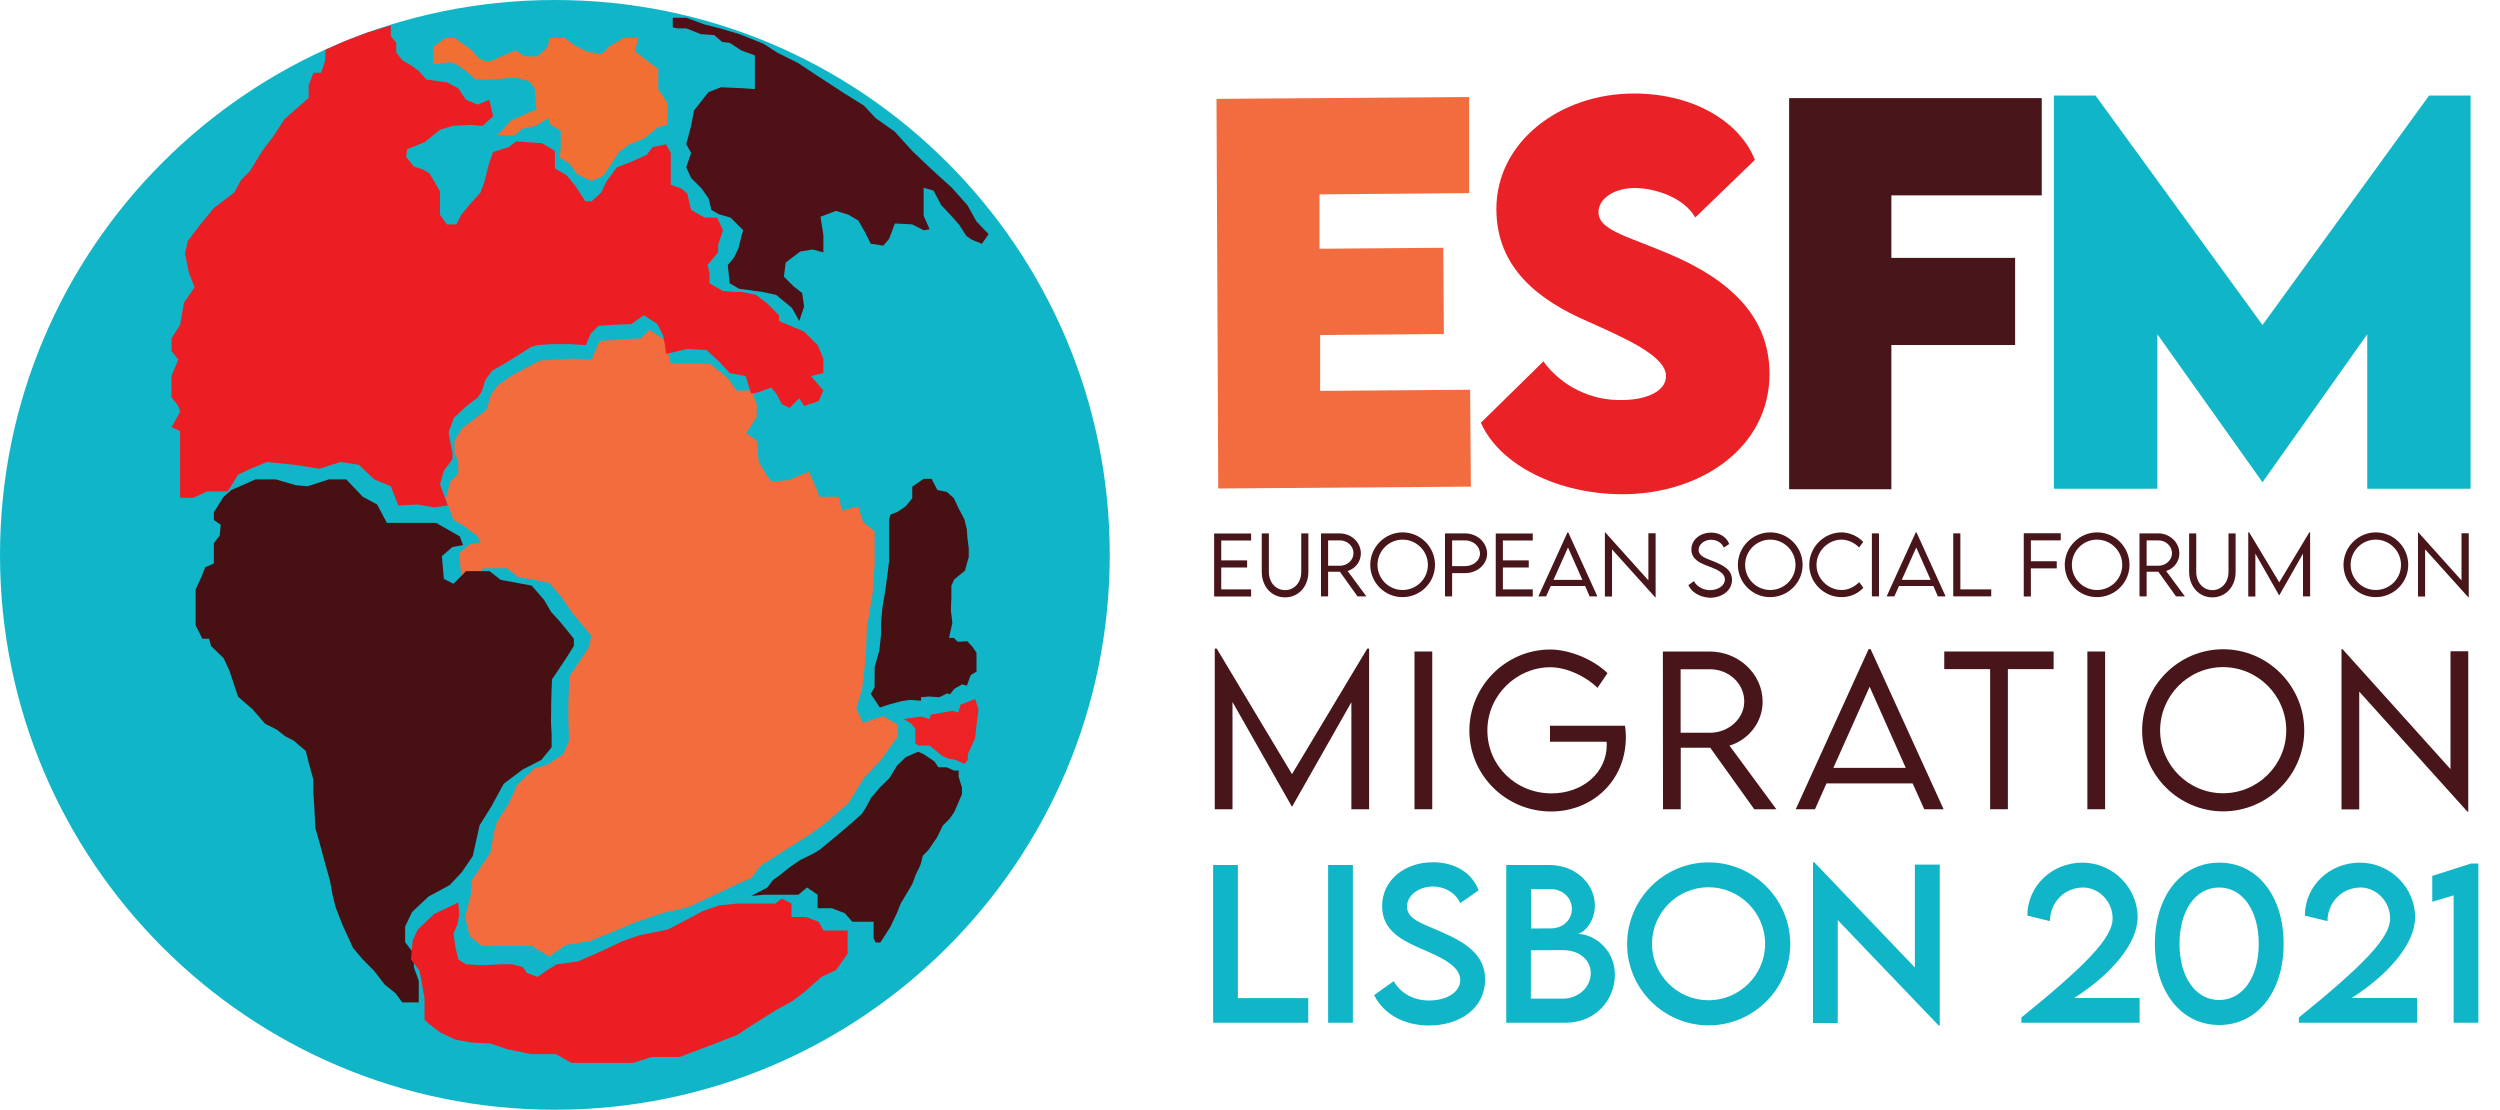 <?xml version="1.0" encoding="utf-8"?>
<!-- Generator: Adobe Illustrator 24.1.0, SVG Export Plug-In . SVG Version: 6.00 Build 0)  -->
<svg version="1.1" id="Layer_1" xmlns="http://www.w3.org/2000/svg" xmlns:xlink="http://www.w3.org/1999/xlink" x="0px" y="0px"
	 viewBox="0 0 200 88.78" style="enable-background:new 0 0 200 88.78;" xml:space="preserve">
<style type="text/css">
	.st0{fill:#11B5C8;}
	.st1{fill:#F26C3F;}
	.st2{fill:#EA2227;}
	.st3{fill:#48161A;}
	.st4{fill:#F26C3D;}
	.st5{fill:#471114;}
	.st6{fill:#EC1E24;}
	.st7{fill:#EC2224;}
	.st8{fill:#4F1117;}
	.st9{fill:#F26F33;}
	.st10{enable-background:new    ;}
</style>
<g id="Layer_2_1_">
	<g id="Layer_1-2">
		<g id="M">
			<path class="st0" d="M197.65,7.64V39.1h-8.27V26.74L181,38.58l0,0l-8.41-11.84V39.1h-8.28V7.64h3.33L181,26l13.33-18.36H197.65z"
				/>
		</g>
		<g id="E">
			<path class="st1" d="M105.56,15.55v4.35l9.9-0.08l0.05,6.9l-9.9,0.08v4.47l12-0.09l0.06,7.75l-20.21,0.15L97.32,7.91l20.21-0.15
				v7.69L105.56,15.55z"/>
		</g>
		<g id="S">
			<path class="st2" d="M118.47,33.82l5-4.91c1.47,2.01,3.84,3.16,6.33,3.09c1.76,0,3.48-0.63,3.48-1.91c0-1.6-3.19-3-6.25-4.37
				c-3.94-1.7-7.32-4.29-7.32-9c0-5.4,5.12-9.24,11-9.24c4.75,0,8.47,2.24,9.68,5.31l-4.77,4.61c-0.93-1.65-3.33-2.36-4.82-2.36
				c-1.7,0-2.92,0.87-2.92,1.93c0,1.43,2.21,1.89,5.57,3.31c4.88,2.05,8.11,5,8.11,9.63c0,5.93-5.54,9.63-11.78,9.63
				C124.7,39.53,120,37.26,118.47,33.82z"/>
		</g>
		<g id="F">
			<path class="st3" d="M151.31,15.63v5h9.9v6.97h-9.9v11.54h-8.18V7.85h20.21v7.78H151.31z"/>
		</g>
		<g id="Pangeia">
			<path class="st0" d="M88.78,44.39c0,24.52-19.87,44.39-44.39,44.39S0,68.91,0,44.39C0,19.87,19.87,0,44.39,0c0,0,0,0,0,0
				C68.9-0.01,88.77,19.86,88.78,44.37C88.78,44.38,88.78,44.38,88.78,44.39z"/>
			<polygon class="st4" points="60.54,35.26 59.69,34.64 60.12,34.02 60.54,33.33 60.54,32.33 60.12,31.24 58.92,31.24 58.22,30.24 
				56.76,29.08 55.44,29.08 53.66,29.08 53.2,27.23 51.96,26.38 51.27,27.07 49.49,27.15 47.95,27.3 47.33,28.77 45.86,28.69 
				43.16,28.85 40.99,30.01 39.83,30.82 39.29,31.55 38.91,32.79 38.21,33.33 36.97,34.26 36.36,35.26 36.36,36.27 36.66,36.88 
				36.66,37.89 36.05,38.51 35.66,39.9 36.28,41.6 36.97,41.98 38.17,42.87 38.44,43.38 37.59,43.53 36.74,44.26 36.9,46.08 
				37.67,46.47 38.67,45.46 39.14,45.46 40.55,45.46 41.45,46.16 43.93,46.62 44.93,47.78 45.82,49.09 46.61,50.02 47.3,50.87 
				47.1,51.8 45.55,54.12 45.47,56.2 45.47,57.59 45.52,59.22 45.09,60.3 43.84,61.15 42.77,61.46 41.38,62.77 40.68,64.32 
				39.75,65.78 39.52,66.56 39.22,68.26 38.52,69.26 37.75,70.42 37.67,71.58 37.21,73.36 37.59,74.9 38.52,75.67 40.99,75.67 
				42.54,75.67 43.93,76.53 45.24,75.6 47.17,75.29 48.72,74.67 50.73,73.82 52.97,73.05 55.05,72.58 59.15,70.65 60.08,70.27 
				60.85,69.26 62.78,68.02 64.64,66.86 66.03,65.86 67.88,64.24 69.12,62.23 70.51,60.76 71.82,58.91 71.82,57.98 70.66,57.28 
				69.04,57.83 68.5,56.67 68.96,55.2 69.27,52.49 69.35,50.25 69.81,47.47 69.97,45.15 69.97,44.16 69.97,42.52 69.04,41.75 
				68.66,40.52 67.34,40.83 67.11,39.74 65.56,39.74 65.33,39.13 64.72,37.73 63.01,38.43 61.7,38.51 61.31,37.97 60.7,36.96 			"/>
			<polygon class="st5" points="33.5,80.19 33.5,78.46 33.11,77.38 33.11,76.29 32.41,75.37 32.41,74.13 32.96,72.97 34.27,71.73 
				35.97,70.81 36.94,69.78 37.82,68.49 38.37,66.02 39.29,64.55 40.3,62.7 41.8,61.57 43.31,60.79 44.13,59.78 44.13,58.75 
				44.08,57.83 44.1,56.05 44.13,55.12 44.16,54.35 44.65,53.62 45.27,52.69 45.91,51.68 45.91,51.1 44.78,49.71 44.08,48.94 
				43.54,48.01 42.54,46.85 40.06,46.39 39.16,45.69 37.28,45.69 36.28,46.7 35.51,46.31 35.35,44.49 36.2,43.76 37.05,43.61 
				36.78,42.91 34.89,41.83 33.34,41.83 30.95,41.83 30.17,40.36 29.02,39.74 27.7,38.35 26.31,38.35 24.61,38.9 23.68,38.82 
				22.06,38.35 20.44,38.35 18.51,39.2 17.89,39.74 17.11,40.98 17.11,41.6 17.66,41.98 17.58,42.84 17.11,43.45 17.11,44.49 
				17.11,45.08 16.42,45.38 16.11,46.16 15.65,47.16 15.65,48.09 15.65,48.86 15.65,49.71 15.65,50.02 16.19,51.1 16.73,51.1 
				16.88,51.68 17.89,52.65 18.35,53.65 19.05,55.74 20.2,56.74 21.21,57.9 22.14,58.37 22.83,58.91 23.53,59.27 23.99,59.68 
				24.46,60.07 24.69,60.99 25.07,62.38 25.07,63.39 25.15,64.63 25.23,66.25 25.54,67.33 26,69.03 26.39,70.42 26.62,71.66 
				26.85,72.58 27.39,73.97 28.24,75.83 29.02,76.75 29.94,77.68 30.77,78.76 31.64,79.46 32.18,80.19 			"/>
			<polygon class="st6" points="59,72.28 59.92,72.28 61.24,72.28 62.01,72.28 62.55,71.89 63.32,72.28 63.32,73.36 64.48,73.36 
				65.49,73.74 65.87,74.44 66.72,74.44 67.81,74.44 67.81,75.29 67.81,76.29 66.88,77.61 65.72,78.15 64.41,79.31 63.4,80.08 
				62.01,80.85 59.92,82.17 59,82.78 56.83,83.63 54.36,84.56 52.12,84.56 50.65,85.03 47.95,85.03 45.71,85.03 44.47,84.33 
				42.46,84.33 40.6,83.94 39.22,83.48 37.67,83.4 36.43,83.17 35.27,82.63 34.35,81.94 33.96,81.59 33.96,80.23 33.96,79.85 
				33.57,77.68 32.88,76.75 33.01,75.24 33.42,74.36 34.73,73.12 36.66,72.2 36.74,73.2 36.59,73.97 36.28,74.67 36.43,75.75 
				36.66,76.75 37.28,77.14 38.6,77.22 40.14,77.14 40.99,77.14 41.84,77.37 42.15,77.84 43,78.15 43.77,77.61 44.55,77.14 
				46.25,76.91 48.18,76.06 49.8,75.29 51.11,74.83 53.43,74.36 54.9,73.59 56.21,72.89 57.53,72.43 			"/>
			<polygon class="st5" points="72.98,60.34 73.45,60.14 73.91,60.34 74.76,60.92 75.07,61.38 75.72,61.38 76.34,61.65 76.69,61.65 
				76.69,62.15 76.96,63 76.96,63.54 76.65,64.24 76.34,64.97 75.96,65.51 75.42,66.05 74.97,66.98 74.26,68.02 73.83,68.45 
				73.64,69.19 73.25,70 72.98,70.73 72.06,72.28 71.75,73.05 71.24,74.13 70.9,74.67 70.43,75.4 70.05,75.4 69.89,75.06 
				69.89,73.74 68.19,73.74 67.57,73.05 66.94,72.81 66.57,72.66 65.41,72.66 65.41,71.58 64.56,71 63.86,71.58 62.01,71.58 
				61.08,71.58 60.09,71.68 61.39,71 61.84,70.4 62.36,70.03 63.17,69.38 64.02,68.8 64.98,68.33 65.56,67.99 66.92,66.87 
				67.84,66.09 68.93,65.13 69.24,64.66 69.7,63.81 70.39,63 71.17,62.23 71.75,61.26 72.46,60.57 			"/>
			<polygon class="st7" points="78.01,55.93 78.28,56.74 78.14,57.83 78.01,59.06 77.42,60.34 77.42,60.8 77.16,61.11 76.42,60.78 
				75.88,60.69 75.4,60.49 74.37,59.64 73.45,59.64 73.23,59.45 73.23,58.33 72.9,57.89 72.29,57.52 73.68,57.32 74.37,57.52 
				74.45,57.17 76.23,56.86 76.65,57.01 76.85,56.36 			"/>
			<polygon class="st5" points="71.13,41.56 71.13,43 71.13,43.99 71.13,44.88 71,45.93 70.84,47.13 70.6,48.58 70.48,49.87 
				70.48,50.79 70.35,52.03 69.97,53.38 69.97,54.97 69.66,55.51 70.39,56.6 71.13,56.36 72.18,56.08 72.82,55.99 73.68,56.06 
				73.68,55.78 74.31,55.72 75.14,55.78 75.77,55.47 75.99,55.55 76.34,55.11 76.96,54.75 77.35,54.85 77.66,54 78.12,53.73 
				78.12,52.88 78.12,52.22 77.81,51.76 77.39,51.3 76.61,51.34 76.31,51.03 75.92,51.03 76.19,49.83 76.07,48.82 76.11,47.78 
				76.11,46.85 76.34,46.35 77.19,45.66 77.5,44.57 77.5,43.84 77.39,43 77.35,42.37 77.16,41.56 76.69,40.67 76.31,39.86 
				75.76,39.36 74.99,39.2 74.53,38.31 73.89,38.31 72.98,38.93 72.98,39.86 72.48,40.48 71.82,40.94 71.24,41.17 			"/>
			<polyline class="st6" points="27.85,3.19 29.34,2.62 31.26,2.04 31.26,2.88 31.7,3.43 31.7,4.2 32.18,4.82 32.96,5.28 33.5,5.67 
				34.11,6.36 35.74,6.59 36.66,7.06 37.28,7.98 38.21,8.37 39.14,7.98 39.45,9.3 38.6,10.07 37.67,9.99 36.2,10.07 35.2,10.38 
				33.96,11.38 32.57,11.93 32.49,12.54 33.11,13.32 33.81,13.55 34.35,13.86 34.81,14.63 35.2,15.32 35.2,16.25 35.2,17.18 
				35.74,17.95 36.51,17.95 36.9,17.18 37.67,16.25 38.44,15.4 38.75,14.55 39.14,13.01 39.45,12.16 40.68,11.77 41.3,11.31 
				43.38,11.46 44.39,12.08 44.39,13.47 45.32,14.01 46.02,14.86 46.83,16.1 47.33,16.1 48.1,15.4 48.49,14.55 49.34,13.39 
				50.34,13.01 51.73,12.39 52.2,11.77 53.28,11.54 53.66,12.23 53.66,13.01 53.66,14.78 54.52,15.09 54.98,15.48 55.29,16.79 
				56.37,17.41 57.37,17.41 57.84,18.42 57.45,19.58 57.45,20.19 56.6,21.2 56.76,21.82 56.76,22.67 57.84,23.28 58.84,23.36 
				59.38,23.36 60.47,23.59 61.31,24.21 62.32,25.22 62.32,25.68 64.33,26.53 65.41,27.61 65.87,28.69 65.87,29.85 64.87,30.08 
				65.87,31.24 65.49,32.09 64.33,32.48 63.94,31.86 63.17,32.63 62.55,32.33 62.09,31.48 61.7,31.01 60.62,31.4 60.08,31.48 
				59.65,30.08 58.38,29.85 57.53,28.93 56.52,28 54.98,27.92 53.28,28.31 53.2,27.61 53.05,26.84 52.58,25.91 51.5,25.22 
				50.49,25.93 49.03,25.99 47.87,26.07 47.26,26.68 47.05,27.16 46.86,27.61 45.63,27.53 44.16,27.53 43,27.61 42.46,27.77 
				40.76,28.85 39.37,29.66 38.83,30.39 38.54,31.32 38.2,31.82 37.31,32.49 36.31,33.43 35.89,34.57 36.03,35.39 36.2,36.19 
				36.2,36.73 35.49,37.7 35.2,38.74 35.82,40.44 34.73,40.59 33.42,40.36 31.87,40.44 31.26,38.9 29.94,38.35 28.71,37.19 
				27.24,36.96 25.54,37.5 23.61,37.19 21.36,36.96 20.05,37.5 19.05,37.97 18.22,39.31 16.57,39.31 15.49,39.82 14.41,39.82 
				14.41,38.82 14.41,36.96 14.41,34.49 13.72,34.18 14.41,32.94 14.26,32.48 13.72,31.78 13.72,30.08 14.26,28.77 13.72,28.08 
				13.72,27.07 14.41,25.99 14.72,24.21 15.57,22.98 15.11,21.82 14.8,20.27 15.03,19.27 15.97,18.03 17.11,16.64 18.74,15.4 
				19.28,14.4 19.98,13.7 20.98,12.08 21.91,10.84 22.76,9.53 24.69,7.83 24.69,6.83 25.07,5.82 25.69,5.82 26,4.89 26.04,3.98 
				27.45,3.35 			"/>
			<polygon class="st8" points="79.09,18.73 78.12,17.72 77.39,16.41 76.15,15.02 74.53,13.55 72.98,12.08 71.59,10.54 70.05,9.45 
				69.12,8.45 67.5,7.44 65.49,6.13 63.86,5.05 62.16,4.2 61.08,3.5 59.15,2.73 57.6,2.27 56.37,1.96 54.9,1.42 54.44,1.42 
				53.82,1.42 53.82,2.19 54.2,2.27 54.9,2.27 56.06,2.73 57.14,2.81 57.76,3.35 58.38,3.43 59.31,4.04 60.39,4.43 60.39,5.74 
				60.39,7.13 59.46,7.06 57.68,6.98 56.68,7.37 55.52,8.84 55.29,10.07 54.9,11.54 55.29,12.23 54.9,13.39 55.29,14.24 
				56.14,15.09 56.7,15.9 56.91,16.79 57.51,17.14 58.45,17.41 59.46,18.42 59.36,18.73 59.07,19.89 58.7,20.64 58.22,21.2 
				58.38,22.67 59.13,23.1 61.01,23.36 62.09,23.59 63.36,24.64 63.94,25.68 64.33,24.52 64.17,23.44 63.48,22.9 62.71,22.13 
				62.86,21 64.02,20.12 65.02,19.96 65.87,20.19 65.87,18.8 65.64,17.34 66.88,16.87 67.88,17.18 68.66,17.64 69.2,18.57 
				69.66,19.5 70.66,19.65 71.13,19.11 71.59,17.88 72.98,17.95 73.89,18.42 74.37,18.34 73.89,17.26 73.89,16.25 73.89,15.02 
				74.68,15.25 75.3,16.41 76.31,17.49 76.77,18.03 77.31,18.88 77.77,19.19 78.55,19.5 			"/>
			<polygon class="st9" points="47.3,14.48 48.23,14.08 48.77,13.33 49.52,12.16 50.28,11.59 51.57,11.05 52.66,10.15 53.38,9.99 
				53.38,8.22 52.66,7.13 52.66,5.51 51.81,4.89 50.81,4.12 51.04,3.04 50.34,3.04 49.88,3.04 48.72,3.73 48.1,4.35 46.94,4.12 
				46.02,3.66 45.16,3.04 43.93,3.04 43.84,3.73 43,4.51 42,4.51 41.22,4.04 39.22,4.89 38.83,4.89 38.29,4.66 37.75,4.04 
				36.82,3.35 36.36,3.04 35.66,3.04 34.66,3.73 34.66,4.35 34.66,5.13 36.05,4.97 36.59,5.2 37.28,5.67 38.06,6.36 39.14,6.36 
				40.26,6.28 41.3,6.21 42.38,6.52 42.77,7.06 42.92,8.76 42,9.14 40.84,9.68 39.82,10.79 41.15,10.84 41.77,10.3 42.85,10.07 
				43.84,9.45 44.02,9.95 44.86,10.46 44.86,11.15 44.86,11.85 44.78,12.62 45.55,13.08 46.17,13.94 			"/>
		</g>
	</g>
	<g id="Novos_dados">
		<g class="st10">
			<path class="st0" d="M104.66,79.85v1.97h-7.61V69.2h1.98v10.65H104.66z"/>
			<path class="st0" d="M106.25,69.2h1.98v12.62h-1.98V69.2z"/>
			<path class="st0" d="M109.93,79.61l1.57-1.12c0.56,0.99,1.61,1.55,2.83,1.55c1.42,0,2.49-0.68,2.49-1.64
				c0-1.17-1.66-1.87-3.13-2.5c-1.48-0.66-3.12-1.42-3.12-3.41c0-2.07,1.79-3.51,4.06-3.51c1.8,0,3.15,0.87,3.66,2.25l-1.47,1.02
				c-0.39-0.85-1.26-1.33-2.18-1.33c-1.16,0-2.08,0.72-2.08,1.61c0,0.99,1.17,1.34,2.7,2c2,0.88,3.55,1.84,3.55,3.83
				c0,2.24-1.94,3.68-4.5,3.68C112.22,82.03,110.65,81.06,109.93,79.61z"/>
			<path class="st0" d="M129.19,77.98c0,1.93-1.46,3.84-3.97,3.84h-4.72V69.2h3.44c2.18,0,3.65,1.57,3.65,3.24
				c0,1.36-0.95,2.27-1.42,2.27C127.59,74.71,129.19,76.01,129.19,77.98z M122.48,71.13v3.15l1.57-0.01c0.98,0.01,1.7-0.67,1.7-1.57
				s-0.78-1.57-1.67-1.57H122.48z M127.26,77.84c0-0.96-0.81-1.83-2.25-1.83l-2.54,0.01v3.87h2.57
				C126.18,79.89,127.26,79.06,127.26,77.84z"/>
			<path class="st0" d="M130.17,75.53c0-3.6,2.93-6.54,6.52-6.54c3.59,0,6.53,2.94,6.53,6.54c0,3.57-2.94,6.5-6.54,6.5
				C133.09,82.02,130.17,79.1,130.17,75.53z M141.21,75.51c0-2.5-2.04-4.53-4.53-4.53s-4.52,2.04-4.52,4.53
				c0,2.48,2.03,4.51,4.52,4.51S141.21,77.99,141.21,75.51z"/>
			<path class="st0" d="M155.18,69.17v12.87h-0.09l-8.07-8.43v8.23h-1.98V68.98h0.1l8.05,8.42v-8.23H155.18z"/>
			<path class="st0" d="M171.17,79.85v1.97h-9.46V81.4c5.19-4.2,7.3-6.39,7.3-7.92c0-1.42-1.16-2.48-2.36-2.48
				c-1.47,0-2.65,1.17-2.65,2.69l-1.81-0.44c0-2.37,1.96-4.24,4.4-4.24c2.47,0,4.42,2.04,4.42,4.36c0,2.18-2.22,4.65-5.08,6.47
				H171.17z"/>
			<path class="st0" d="M172.39,75.51c0-3.8,2.08-6.5,5.15-6.5s5.15,2.69,5.15,6.5c0,3.8-2.08,6.49-5.15,6.49
				S172.39,79.31,172.39,75.51z M180.7,75.51c0-2.64-1.27-4.51-3.17-4.51c-1.91,0-3.17,1.87-3.17,4.51c0,2.63,1.26,4.49,3.17,4.49
				C179.44,80,180.7,78.14,180.7,75.51z"/>
			<path class="st0" d="M193.37,79.85v1.97h-9.46V81.4c5.19-4.2,7.3-6.39,7.3-7.92c0-1.42-1.16-2.48-2.36-2.48
				c-1.47,0-2.65,1.17-2.65,2.69l-1.81-0.44c0-2.37,1.96-4.24,4.4-4.24c2.47,0,4.42,2.04,4.42,4.36c0,2.18-2.22,4.65-5.08,6.47
				H193.37z"/>
			<path class="st0" d="M198.27,69.08v12.74h-1.98V71.63l-1.71,0.51v-2.07l3.11-0.99H198.27z"/>
		</g>
		<g class="st10">
			<path class="st3" d="M109.53,51.89v12.85h-1.42v-8.56l-4.74,8.35h-0.02l-4.75-8.37v8.58h-1.42V51.89h0.16l6.02,10.04l6.02-10.04
				H109.53z"/>
			<path class="st3" d="M113.16,52.12h1.42v12.62h-1.42V52.12z"/>
			<path class="st3" d="M130.07,58.96c0,3.54-2.72,5.96-5.98,5.96c-3.62,0-6.54-2.91-6.54-6.47c0-3.56,2.92-6.49,6.48-6.49
				c1.55,0.01,3.44,0.79,4.57,1.89l-0.8,1.18c-0.98-0.97-2.51-1.65-3.78-1.65c-2.66,0-5.03,2.21-5.03,5.06
				c0,2.77,2.23,5.03,5.14,5.03c2.47,0,4.41-1.65,4.41-3.88c0-0.09,0-0.18-0.01-0.25h-4.53v-1.28h6
				C130.03,58.26,130.07,58.6,130.07,58.96z"/>
			<path class="st3" d="M140.34,64.74l-3.52-4.92h-2.36v4.92h-1.42l-0.01-12.62h3.73c2.34,0,4.25,1.8,4.25,4.02
				c0,1.64-1.12,3.04-2.65,3.51l3.75,5.09H140.34z M136.8,58.62c1.5,0,2.74-1.14,2.74-2.5c0-1.46-1.25-2.58-2.74-2.58h-2.35v5.08
				L136.8,58.62z"/>
		</g>
		<g class="st10">
			<path class="st3" d="M153.01,62.67h-6.89l-0.92,2.07h-1.54l5.83-12.81h0.16l5.84,12.81h-1.55L153.01,62.67z M152.46,61.43
				l-2.89-6.49l-2.9,6.49H152.46z"/>
		</g>
		<g class="st10">
			<path class="st3" d="M164.29,53.53h-3.66v11.21h-1.42V53.53h-3.67v-1.41h8.75V53.53z"/>
			<path class="st3" d="M166.99,52.12h1.42v12.62h-1.42V52.12z"/>
			<path class="st3" d="M171.37,58.44c0-3.58,2.92-6.5,6.48-6.5c3.57,0,6.49,2.92,6.49,6.5c0,3.55-2.92,6.47-6.5,6.47
				C174.29,64.9,171.37,61.99,171.37,58.44z M182.9,58.43c0-2.78-2.27-5.06-5.06-5.06c-2.77,0-5.03,2.28-5.03,5.06
				c0,2.77,2.26,5.03,5.03,5.03C180.63,63.46,182.9,61.2,182.9,58.43z"/>
			<path class="st3" d="M197.46,52.09v12.84h-0.07l-8.65-9.6v9.42h-1.42V51.93h0.08l8.64,9.6v-9.43H197.46z"/>
		</g>
		<g class="st10">
			<path class="st3" d="M97.7,43.23v1.6h2.07v0.57H97.7v1.75h2.39v0.57h-2.96v-5.04h2.96v0.56H97.7z"/>
			<path class="st3" d="M100.94,45.75v-3.08h0.57v3.08c0,0.85,0.55,1.46,1.3,1.46c0.74,0,1.29-0.62,1.29-1.46v-3.08h0.57v3.08
				c0,1.18-0.79,2.04-1.87,2.04C101.74,47.79,100.94,46.93,100.94,45.75z"/>
			<path class="st3" d="M108.6,47.71l-1.41-1.97h-0.94v1.97h-0.57l0-5.04h1.49c0.94,0,1.7,0.72,1.7,1.61c0,0.65-0.45,1.22-1.06,1.4
				l1.5,2.03H108.6z M107.19,45.26c0.6,0,1.09-0.46,1.09-1c0-0.58-0.5-1.03-1.09-1.03h-0.94v2.03L107.19,45.26z"/>
			<path class="st3" d="M109.62,45.19c0-1.43,1.17-2.6,2.59-2.6c1.43,0,2.59,1.17,2.59,2.6c0,1.42-1.17,2.58-2.6,2.58
				C110.79,47.78,109.62,46.61,109.62,45.19z M114.23,45.19c0-1.11-0.91-2.02-2.02-2.02c-1.11,0-2.01,0.91-2.01,2.02
				c0,1.11,0.9,2.01,2.01,2.01C113.32,47.2,114.23,46.3,114.23,45.19z"/>
			<path class="st3" d="M115.6,42.67h1.6c0.98,0,1.77,0.73,1.77,1.63c0,0.86-0.8,1.55-1.77,1.55h-1.03v1.86h-0.57V42.67z
				 M118.4,44.29c0-0.58-0.54-1.06-1.2-1.06h-1.03v2.06l1.03,0C117.86,45.29,118.4,44.84,118.4,44.29z"/>
			<path class="st3" d="M120.23,43.23v1.6h2.07v0.57h-2.07v1.75h2.39v0.57h-2.96v-5.04h2.96v0.56H120.23z"/>
			<path class="st3" d="M126.81,46.88h-2.75l-0.37,0.83h-0.62l2.33-5.12h0.06l2.33,5.12h-0.62L126.81,46.88z M126.59,46.39
				l-1.15-2.59l-1.16,2.59H126.59z"/>
			<path class="st3" d="M132.45,42.66v5.13h-0.03l-3.46-3.84v3.77h-0.57v-5.13h0.03l3.45,3.84v-3.77H132.45z"/>
			<path class="st3" d="M135.07,46.81l0.44-0.32c0.23,0.43,0.74,0.72,1.28,0.72c0.66,0,1.2-0.36,1.2-0.85
				c0-0.57-0.72-0.84-1.37-1.08c-0.62-0.24-1.31-0.54-1.31-1.32c0-0.78,0.7-1.35,1.58-1.35c0.75,0,1.26,0.41,1.45,0.91l-0.43,0.29
				c-0.16-0.38-0.57-0.63-1.02-0.63c-0.54,0-1,0.36-1,0.81c0,0.49,0.55,0.67,1.2,0.92c0.76,0.31,1.47,0.66,1.47,1.47
				c0,0.87-0.8,1.44-1.77,1.44C135.95,47.78,135.31,47.35,135.07,46.81z"/>
			<path class="st3" d="M139.03,45.19c0-1.43,1.17-2.6,2.59-2.6c1.43,0,2.59,1.17,2.59,2.6c0,1.42-1.17,2.58-2.6,2.58
				C140.2,47.78,139.03,46.61,139.03,45.19z M143.64,45.19c0-1.11-0.91-2.02-2.02-2.02c-1.11,0-2.01,0.91-2.01,2.02
				c0,1.11,0.9,2.01,2.01,2.01C142.73,47.2,143.64,46.3,143.64,45.19z"/>
			<path class="st3" d="M144.74,45.19c0-1.42,1.18-2.6,2.59-2.6c0.65,0.01,1.28,0.3,1.73,0.76l-0.33,0.45
				c-0.36-0.37-0.87-0.63-1.42-0.63c-1.01,0-1.99,0.88-1.99,2.02c0,1.14,0.97,2.01,2,2.01c0.57,0,1.05-0.27,1.42-0.63l0.33,0.46
				c-0.42,0.42-0.99,0.74-1.73,0.74C145.93,47.78,144.74,46.62,144.74,45.19z"/>
			<path class="st3" d="M149.75,42.67h0.57v5.04h-0.57V42.67z"/>
			<path class="st3" d="M154.67,46.88h-2.75l-0.37,0.83h-0.62l2.33-5.12h0.06l2.33,5.12h-0.62L154.67,46.88z M154.45,46.39
				l-1.15-2.59l-1.16,2.59H154.45z"/>
			<path class="st3" d="M159.3,47.14v0.57h-3.04v-5.04h0.57v4.48H159.3z"/>
		</g>
		<g class="st10">
			<path class="st3" d="M162.47,43.22v1.68h2.07v0.57h-2.07v2.25h-0.57v-5.06h2.96v0.57H162.47z"/>
		</g>
		<g class="st10">
			<path class="st3" d="M165.18,45.19c0-1.43,1.17-2.6,2.59-2.6c1.43,0,2.59,1.17,2.59,2.6c0,1.42-1.17,2.58-2.6,2.58
				C166.34,47.78,165.18,46.61,165.18,45.19z M169.78,45.19c0-1.11-0.91-2.02-2.02-2.02c-1.11,0-2.01,0.91-2.01,2.02
				c0,1.11,0.9,2.01,2.01,2.01C168.88,47.2,169.78,46.3,169.78,45.19z"/>
		</g>
		<g class="st10">
			<path class="st3" d="M174.08,47.71l-1.41-1.97h-0.94v1.97h-0.57l0-5.04h1.49c0.94,0,1.7,0.72,1.7,1.61c0,0.65-0.45,1.22-1.06,1.4
				l1.5,2.03H174.08z M172.67,45.26c0.6,0,1.09-0.46,1.09-1c0-0.58-0.5-1.03-1.09-1.03h-0.94v2.03L172.67,45.26z"/>
		</g>
		<g class="st10">
			<path class="st3" d="M175.13,45.75v-3.08h0.57v3.08c0,0.85,0.55,1.46,1.29,1.46s1.29-0.62,1.29-1.46v-3.08h0.57v3.08
				c0,1.18-0.79,2.04-1.87,2.04C175.93,47.79,175.13,46.93,175.13,45.75z"/>
			<path class="st3" d="M184.81,42.57v5.14h-0.57v-3.42l-1.9,3.34h-0.01l-1.9-3.34v3.43h-0.57v-5.14h0.07l2.41,4.01l2.41-4.01
				H184.81z"/>
			<path class="st3" d="M187.48,45.19c0-1.43,1.17-2.6,2.59-2.6c1.43,0,2.59,1.17,2.59,2.6c0,1.42-1.17,2.58-2.6,2.58
				C188.64,47.78,187.48,46.61,187.48,45.19z M192.08,45.19c0-1.11-0.91-2.02-2.02-2.02c-1.11,0-2.01,0.91-2.01,2.02
				c0,1.11,0.9,2.01,2.01,2.01C191.18,47.2,192.08,46.3,192.08,45.19z"/>
			<path class="st3" d="M197.5,42.66v5.13h-0.03l-3.46-3.84v3.77h-0.57v-5.13h0.03l3.45,3.84v-3.77H197.5z"/>
		</g>
	</g>
</g>
</svg>
